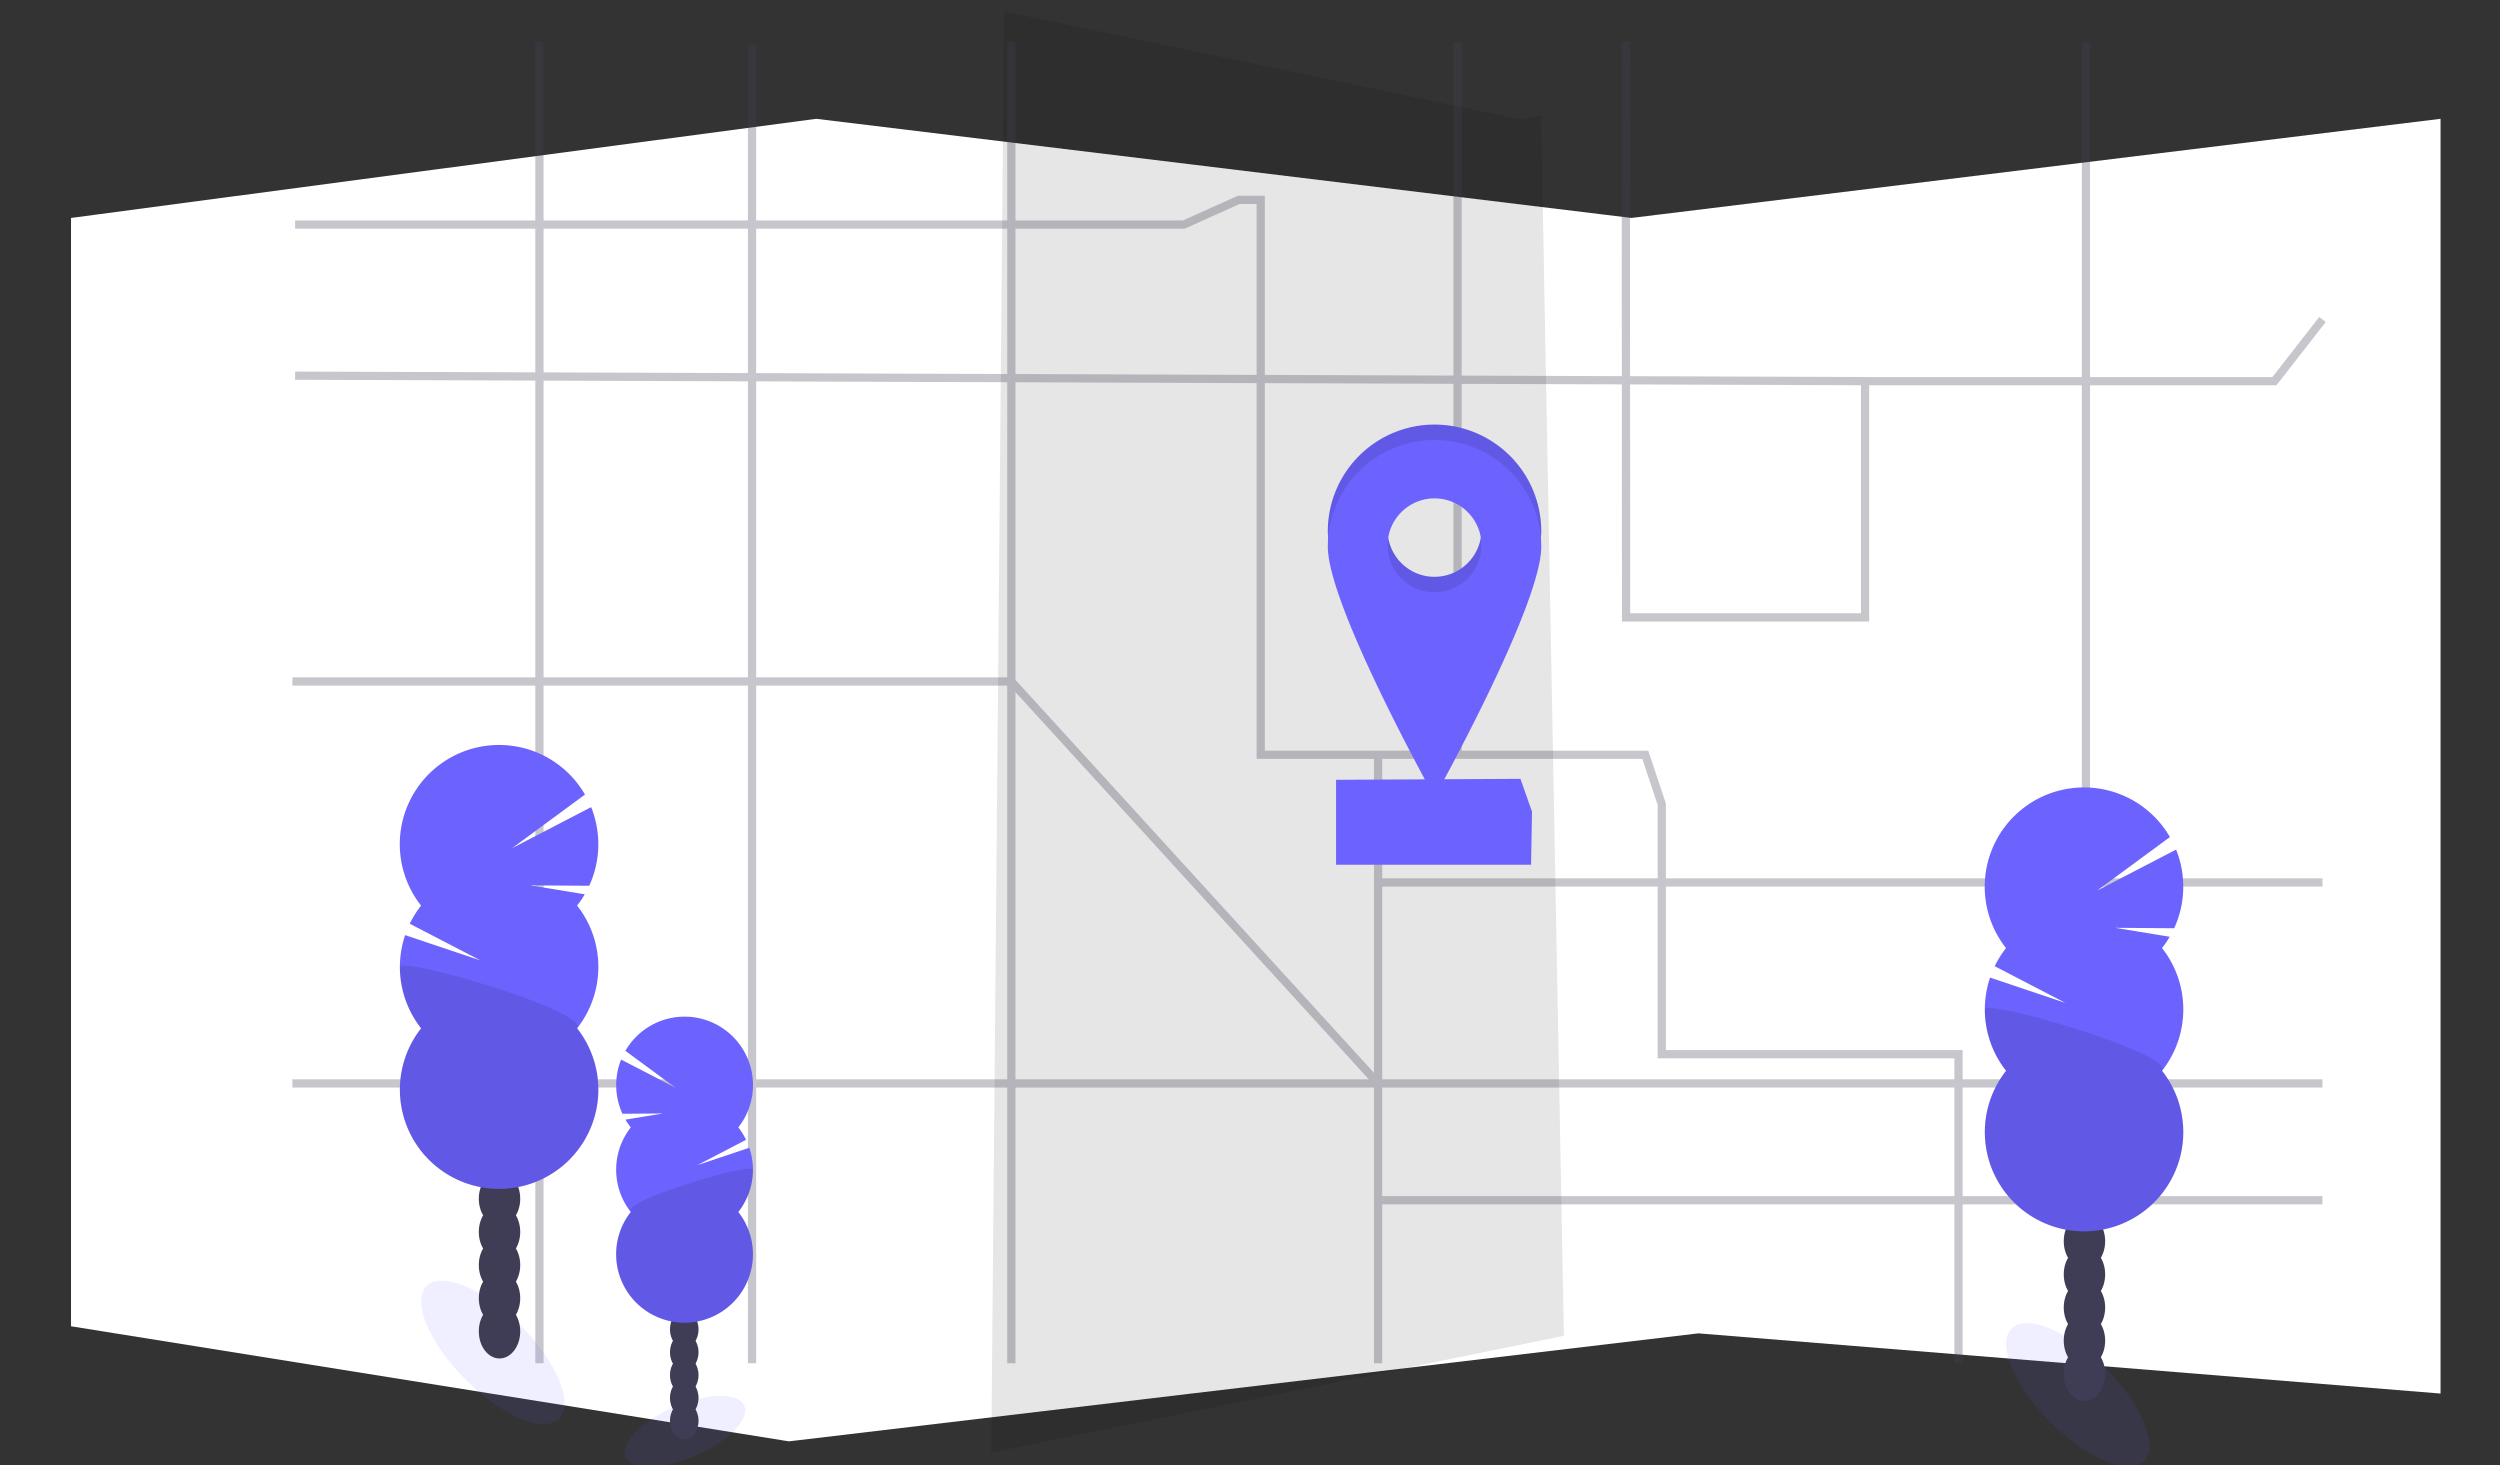 <?xml version="1.0" encoding="UTF-8" standalone="no"?>
<svg
   xmlns:dc="http://purl.org/dc/elements/1.1/"
   xmlns:cc="http://creativecommons.org/ns#"
   xmlns:rdf="http://www.w3.org/1999/02/22-rdf-syntax-ns#"
   xmlns:svg="http://www.w3.org/2000/svg"
   xmlns="http://www.w3.org/2000/svg"
   xmlns:sodipodi="http://sodipodi.sourceforge.net/DTD/sodipodi-0.dtd"
   xmlns:inkscape="http://www.inkscape.org/namespaces/inkscape"
   width="1295px"
   height="759px"
   viewBox="0 0 1295 759"
   version="1.1"
   id="svg236"
   sodipodi:docname="map.svg"
   inkscape:version="1.0.1 (3bc2e813f5, 2020-09-07)">
  <rect x="0" y="0" width="1295" height="759" fill="#333333" stroke="none"/>
  <sodipodi:namedview
     pagecolor="#ffffff"
     bordercolor="#666666"
     borderopacity="1"
     objecttolerance="10"
     gridtolerance="10"
     guidetolerance="10"
     inkscape:pageopacity="0"
     inkscape:pageshadow="2"
     inkscape:window-width="1366"
     inkscape:window-height="704"
     id="namedview238"
     showgrid="false"
     inkscape:zoom="0.51239622"
     inkscape:cx="724.52883"
     inkscape:cy="507.47066"
     inkscape:window-x="0"
     inkscape:window-y="27"
     inkscape:window-maximized="1"
     inkscape:current-layer="svg236"
     inkscape:document-rotation="0" />
  <!-- Generator: Sketch 3.7.2 (28276) - http://www.bohemiancoding.com/sketch -->
  <title
     id="title2">Responsive Framework</title>
  <desc
     id="desc4">Created with Sketch.</desc>
  <defs
     id="defs66">
    <rect
       id="path-1"
       x="0"
       y="0"
       width="832.761"
       height="555.227"
       rx="10" />
    <filter
       x="-50%"
       y="-50%"
       width="200%"
       height="200%"
       filterUnits="objectBoundingBox"
       id="filter-2">
      <feOffset
         dx="0"
         dy="0"
         in="SourceAlpha"
         result="shadowOffsetOuter1"
         id="feOffset7" />
      <feGaussianBlur
         stdDeviation="2.5"
         in="shadowOffsetOuter1"
         result="shadowBlurOuter1"
         id="feGaussianBlur9" />
      <feColorMatrix
         values="0 0 0 0 0   0 0 0 0 0   0 0 0 0 0  0 0 0 0.12 0"
         type="matrix"
         in="shadowBlurOuter1"
         result="shadowMatrixOuter1"
         id="feColorMatrix11" />
      <feOffset
         dx="0"
         dy="5"
         in="SourceAlpha"
         result="shadowOffsetOuter2"
         id="feOffset13" />
      <feGaussianBlur
         stdDeviation="2.5"
         in="shadowOffsetOuter2"
         result="shadowBlurOuter2"
         id="feGaussianBlur15" />
      <feColorMatrix
         values="0 0 0 0 0   0 0 0 0 0   0 0 0 0 0  0 0 0 0.24 0"
         type="matrix"
         in="shadowBlurOuter2"
         result="shadowMatrixOuter2"
         id="feColorMatrix17" />
      <feMerge
         id="feMerge23">
        <feMergeNode
           in="shadowMatrixOuter1"
           id="feMergeNode19" />
        <feMergeNode
           in="shadowMatrixOuter2"
           id="feMergeNode21" />
      </feMerge>
    </filter>
    <path
       d="M423.071,375.356 L672.349,375.356 L672.349,19.35 C672.349,8.655 663.539,0 652.652,0 L93.953,0 C83.076,0 74.256,8.655 74.256,19.35 L74.256,375.356 L423.071,375.356 L423.071,375.356 Z M111.989,41.041 L634.611,41.041 L634.611,338.212 L111.989,338.212 L111.989,41.041 Z M376.253,375.356 L8.977,375.356 C2.508,375.356 -1.83,381.006 0.762,386.045 L1.281,387.054 C9.25,402.522 27.217,412.516 47.063,412.516 L705.444,412.516 C725.29,412.516 743.257,402.522 751.22,387.054 L751.739,386.045 C754.336,381.006 749.999,375.356 743.53,375.356 L376.253,375.356 Z"
       id="path-3" />
    <filter
       x="-50%"
       y="-50%"
       width="200%"
       height="200%"
       filterUnits="objectBoundingBox"
       id="filter-4">
      <feOffset
         dx="0"
         dy="5"
         in="SourceAlpha"
         result="shadowOffsetOuter1"
         id="feOffset27" />
      <feGaussianBlur
         stdDeviation="2.5"
         in="shadowOffsetOuter1"
         result="shadowBlurOuter1"
         id="feGaussianBlur29" />
      <feColorMatrix
         values="0 0 0 0 0   0 0 0 0 0   0 0 0 0 0  0 0 0 0.24 0"
         type="matrix"
         in="shadowBlurOuter1"
         result="shadowMatrixOuter1"
         id="feColorMatrix31" />
      <feOffset
         dx="0"
         dy="0"
         in="SourceAlpha"
         result="shadowOffsetOuter2"
         id="feOffset33" />
      <feGaussianBlur
         stdDeviation="2.5"
         in="shadowOffsetOuter2"
         result="shadowBlurOuter2"
         id="feGaussianBlur35" />
      <feColorMatrix
         values="0 0 0 0 0   0 0 0 0 0   0 0 0 0 0  0 0 0 0.12 0"
         type="matrix"
         in="shadowBlurOuter2"
         result="shadowMatrixOuter2"
         id="feColorMatrix37" />
      <feMerge
         id="feMerge43">
        <feMergeNode
           in="shadowMatrixOuter1"
           id="feMergeNode39" />
        <feMergeNode
           in="shadowMatrixOuter2"
           id="feMergeNode41" />
      </feMerge>
    </filter>
    <path
       d="M17.488,400 C7.83,400 0,392.072 0,382.294 L0,17.706 C0,7.926 7.83,0 17.488,0 L207.51,0 C217.17,0 225,7.926 225,17.706 L225,382.294 C225,392.072 217.17,400 207.51,400 L17.488,400 Z M17.407,52.99 L208.783,52.99 L208.783,336.195 L17.407,336.195 L17.407,52.99 Z"
       id="path-5" />
    <filter
       x="-50%"
       y="-50%"
       width="200%"
       height="200%"
       filterUnits="objectBoundingBox"
       id="filter-6">
      <feOffset
         dx="0"
         dy="5"
         in="SourceAlpha"
         result="shadowOffsetOuter1"
         id="feOffset47" />
      <feGaussianBlur
         stdDeviation="2.5"
         in="shadowOffsetOuter1"
         result="shadowBlurOuter1"
         id="feGaussianBlur49" />
      <feColorMatrix
         values="0 0 0 0 0   0 0 0 0 0   0 0 0 0 0  0 0 0 0.24 0"
         type="matrix"
         in="shadowBlurOuter1"
         result="shadowMatrixOuter1"
         id="feColorMatrix51" />
      <feOffset
         dx="0"
         dy="0"
         in="SourceAlpha"
         result="shadowOffsetOuter2"
         id="feOffset53" />
      <feGaussianBlur
         stdDeviation="2.5"
         in="shadowOffsetOuter2"
         result="shadowBlurOuter2"
         id="feGaussianBlur55" />
      <feColorMatrix
         values="0 0 0 0 0   0 0 0 0 0   0 0 0 0 0  0 0 0 0.12 0"
         type="matrix"
         in="shadowBlurOuter2"
         result="shadowMatrixOuter2"
         id="feColorMatrix57" />
      <feMerge
         id="feMerge63">
        <feMergeNode
           in="shadowMatrixOuter1"
           id="feMergeNode59" />
        <feMergeNode
           in="shadowMatrixOuter2"
           id="feMergeNode61" />
      </feMerge>
    </filter>
  </defs>
  <polygon
     points="322.27,707.25 320.13,707.68 108.97,649.53 108.97,89.42 328.19,39.32 567.97,89.42 577.09,87.5 805.97,39.32 805.97,683.53 587.66,653.11 "
     fill="#ffffff"
     id="polygon26"
     transform="matrix(1.761,0,0,1.025,-155.11,21.241)" />
  <polygon
     points="602.97,686 306.36,746.51 312.97,0 580.97,56 591.16,53.85 "
     opacity="0.1"
     id="polygon28"
     transform="translate(207.118,5.938)" />
  <g
     opacity="0.3"
     id="g56"
     transform="matrix(1.423,0,0,1.423,26.264,-174.673)">
    <polyline
       points="573.35 138 573.47 347.5 660.47 347.5 660.47 261.5 809.47 261.5 826.97 239.06"
       fill="none"
       stroke="#444053"
       stroke-miterlimit="10"
       stroke-width="3"
       id="polyline30" />
    <polyline
       points="88.97 204.5 412.47 204.5 432.47 195.5 440.47 195.5 440.47 397.5 580.47 397.5 586.47 415.5 586.47 506.5 694.47 506.5 694.47 619"
       fill="none"
       stroke="#444053"
       stroke-miterlimit="10"
       stroke-width="3"
       id="polyline32" />
    <line
       x1="483.2"
       y1="619"
       x2="483.2"
       y2="397.5"
       fill="none"
       stroke="#444053"
       stroke-miterlimit="10"
       stroke-width="3"
       id="line34" />
    <line
       x1="826.97"
       y1="559.66"
       x2="483.2"
       y2="559.66"
       fill="none"
       stroke="#444053"
       stroke-miterlimit="10"
       stroke-width="3"
       id="line36" />
    <line
       x1="740.87"
       y1="138"
       x2="740.87"
       y2="619"
       fill="none"
       stroke="#444053"
       stroke-miterlimit="10"
       stroke-width="3"
       id="line38" />
    <line
       x1="87.97"
       y1="517.14"
       x2="826.97"
       y2="517.14"
       fill="none"
       stroke="#444053"
       stroke-miterlimit="10"
       stroke-width="3"
       id="line40" />
    <line
       x1="177.91"
       y1="619"
       x2="177.91"
       y2="138"
       fill="none"
       stroke="#444053"
       stroke-miterlimit="10"
       stroke-width="3"
       id="line42" />
    <line
       x1="349.69"
       y1="138"
       x2="349.69"
       y2="619"
       fill="none"
       stroke="#444053"
       stroke-miterlimit="10"
       stroke-width="3"
       id="line44" />
    <line
       x1="88.97"
       y1="259.5"
       x2="660.47"
       y2="261.5"
       fill="none"
       stroke="#444053"
       stroke-miterlimit="10"
       stroke-width="3"
       id="line46" />
    <line
       x1="255.3"
       y1="138.87"
       x2="255.3"
       y2="619"
       fill="none"
       stroke="#444053"
       stroke-miterlimit="10"
       stroke-width="3"
       id="line48" />
    <polyline
       points="87.97 370.82 349.69 370.82 483.2 517.14"
       fill="none"
       stroke="#444053"
       stroke-miterlimit="10"
       stroke-width="3"
       id="polyline50" />
    <line
       x1="512.12"
       y1="138"
       x2="512.12"
       y2="397.5"
       fill="none"
       stroke="#444053"
       stroke-miterlimit="10"
       stroke-width="3"
       id="line52" />
    <line
       x1="483.2"
       y1="443.98"
       x2="826.97"
       y2="443.98"
       fill="none"
       stroke="#444053"
       stroke-miterlimit="10"
       stroke-width="3"
       id="line54" />
  </g>
  <polygon
     points="585.97,442 484.97,442 484.97,398 580.47,397.5 586.47,414.5 "
     fill="#6c63ff"
     id="polygon58"
     transform="translate(207.118,5.938)" />
  <path
     d="m 743.088,219.938 a 55.28,55.28 0 0 0 -55.28,55.28 c 0,30.53 55.28,129.72 55.28,129.72 0,0 55.28,-99.15 55.28,-129.72 a 55.28,55.28 0 0 0 -55.28,-55.28 z m 0,78.86 a 24.32,24.32 0 1 1 24.32,-24.32 24.32,24.32 0 0 1 -24.32,24.31 z"
     fill="#6c63ff"
     id="path60" />
  <path
     d="m 743.088,219.938 a 55.28,55.28 0 0 0 -55.28,55.28 c 0,30.53 55.28,129.72 55.28,129.72 0,0 55.28,-99.15 55.28,-129.72 a 55.28,55.28 0 0 0 -55.28,-55.28 z m 0,78.86 a 24.32,24.32 0 1 1 24.32,-24.32 24.32,24.32 0 0 1 -24.32,24.31 z"
     opacity="0.1"
     id="path62" />
  <path
     d="m 743.088,227.938 a 55.28,55.28 0 0 0 -55.28,55.28 c 0,30.53 55.28,129.72 55.28,129.72 0,0 55.28,-99.15 55.28,-129.72 a 55.28,55.28 0 0 0 -55.28,-55.28 z m 0,78.86 a 24.32,24.32 0 1 1 24.32,-24.32 24.32,24.32 0 0 1 -24.32,24.31 z"
     fill="#6c63ff"
     id="path64" />
  <g
     id="g102"
     transform="translate(-364.07,2.056)">
    <ellipse
       cx="367.822"
       cy="963.418"
       rx="33.45"
       ry="13.78"
       transform="rotate(-23.3)"
       fill="#6c63ff"
       opacity="0.1"
       id="ellipse66" />
    <ellipse
       cx="718.508"
       cy="733.908"
       rx="7.4"
       ry="9.68"
       fill="#3f3d56"
       id="ellipse68" />
    <ellipse
       cx="718.508"
       cy="722.068"
       rx="7.4"
       ry="9.68"
       fill="#3f3d56"
       id="ellipse70" />
    <ellipse
       cx="718.508"
       cy="710.238"
       rx="7.4"
       ry="9.68"
       fill="#3f3d56"
       id="ellipse72" />
    <ellipse
       cx="718.508"
       cy="698.408"
       rx="7.4"
       ry="9.68"
       fill="#3f3d56"
       id="ellipse74" />
    <ellipse
       cx="718.508"
       cy="686.568"
       rx="7.4"
       ry="9.68"
       fill="#3f3d56"
       id="ellipse76" />
    <ellipse
       cx="718.508"
       cy="674.738"
       rx="7.4"
       ry="9.68"
       fill="#3f3d56"
       id="ellipse78" />
    <ellipse
       cx="718.508"
       cy="662.908"
       rx="7.4"
       ry="9.68"
       fill="#3f3d56"
       id="ellipse80" />
    <path
       d="m 690.818,581.918 a 36.12,36.12 0 0 1 -2.76,-4 l 19.44,-3.2 -21,0.16 a 35.54,35.54 0 0 1 -0.68,-28.07 l 28.2,14.58 -26,-19.12 a 35.43,35.43 0 1 1 58.51,39.65 35.55,35.55 0 0 1 4,6.46 l -25.21,13.11 26.9,-9 a 35.45,35.45 0 0 1 -5.71,33.27 35.43,35.43 0 1 1 -55.69,0 35.44,35.44 0 0 1 0,-43.81 z"
       fill="#6c63ff"
       id="path82" />
    <path
       d="m 754.088,603.788 a 35.28,35.28 0 0 1 -7.58,21.91 35.43,35.43 0 1 1 -55.69,0 c -4.75,-6 63.27,-25.85 63.27,-21.91 z"
       opacity="0.1"
       id="path84" />
  </g>
  <ellipse
     cx="-314.808"
     cy="675.874"
     rx="19.99"
     ry="48.53"
     transform="rotate(-45)"
     fill="#6c63ff"
     opacity="0.1"
     id="ellipse86" />
  <ellipse
     cx="258.748"
     cy="689.638"
     rx="10.73"
     ry="14.05"
     fill="#3f3d56"
     id="ellipse88" />
  <ellipse
     cx="258.748"
     cy="672.468"
     rx="10.73"
     ry="14.05"
     fill="#3f3d56"
     id="ellipse90" />
  <ellipse
     cx="258.748"
     cy="655.298"
     rx="10.73"
     ry="14.05"
     fill="#3f3d56"
     id="ellipse92" />
  <ellipse
     cx="258.748"
     cy="638.128"
     rx="10.73"
     ry="14.05"
     fill="#3f3d56"
     id="ellipse94" />
  <ellipse
     cx="258.748"
     cy="620.958"
     rx="10.73"
     ry="14.05"
     fill="#3f3d56"
     id="ellipse96" />
  <ellipse
     cx="258.748"
     cy="603.788"
     rx="10.73"
     ry="14.05"
     fill="#3f3d56"
     id="ellipse98" />
  <ellipse
     cx="258.748"
     cy="586.618"
     rx="10.73"
     ry="14.05"
     fill="#3f3d56"
     id="ellipse100" />
  <path
     d="m 298.918,469.118 a 51.13,51.13 0 0 0 4,-5.88 l -28.2,-4.63 30.5,0.22 a 51.54,51.54 0 0 0 1,-40.73 l -40.91,21.23 37.71,-27.74 a 51.41,51.41 0 1 0 -84.9,57.53 51.16,51.16 0 0 0 -5.86,9.37 l 36.6,19 -39,-13.1 a 51.45,51.45 0 0 0 8.29,48.27 51.4,51.4 0 1 0 80.8,0 51.41,51.41 0 0 0 0,-63.56 z"
     fill="#6c63ff"
     id="path102" />
  <path
     d="m 207.118,500.898 a 51.16,51.16 0 0 0 11,31.78 51.4,51.4 0 1 0 80.8,0 c 6.89,-8.74 -91.8,-37.55 -91.8,-31.78 z"
     opacity="0.1"
     id="path104" />
  <ellipse
     cx="250.169"
     cy="1271.967"
     rx="19.99"
     ry="48.53"
     transform="rotate(-45)"
     fill="#6c63ff"
     opacity="0.1"
     id="ellipse4" />
  <ellipse
     cx="1079.748"
     cy="711.638"
     rx="10.73"
     ry="14.05"
     fill="#3f3d56"
     id="ellipse6" />
  <ellipse
     cx="1079.748"
     cy="694.468"
     rx="10.73"
     ry="14.05"
     fill="#3f3d56"
     id="ellipse8" />
  <ellipse
     cx="1079.748"
     cy="677.298"
     rx="10.73"
     ry="14.05"
     fill="#3f3d56"
     id="ellipse10" />
  <ellipse
     cx="1079.748"
     cy="660.128"
     rx="10.73"
     ry="14.05"
     fill="#3f3d56"
     id="ellipse12" />
  <ellipse
     cx="1079.748"
     cy="642.958"
     rx="10.73"
     ry="14.05"
     fill="#3f3d56"
     id="ellipse14" />
  <ellipse
     cx="1079.748"
     cy="625.788"
     rx="10.73"
     ry="14.05"
     fill="#3f3d56"
     id="ellipse16" />
  <ellipse
     cx="1079.748"
     cy="608.618"
     rx="10.73"
     ry="14.05"
     fill="#3f3d56"
     id="ellipse18" />
  <path
     d="m 1119.918,491.118 a 51.13,51.13 0 0 0 4,-5.88 l -28.2,-4.63 30.5,0.22 a 51.54,51.54 0 0 0 1,-40.73 l -40.91,21.23 37.71,-27.74 a 51.41,51.41 0 1 0 -84.9,57.53 51.16,51.16 0 0 0 -5.86,9.37 l 36.6,19 -39,-13.1 a 51.45,51.45 0 0 0 8.29,48.27 51.4,51.4 0 1 0 80.8,0 51.41,51.41 0 0 0 0,-63.56 z"
     fill="#6c63ff"
     id="path20" />
  <path
     d="m 1028.118,522.898 a 51.16,51.16 0 0 0 11,31.78 51.4,51.4 0 1 0 80.8,0 c 6.89,-8.74 -91.8,-37.55 -91.8,-31.78 z"
     opacity="0.1"
     id="path22" />
</svg>
